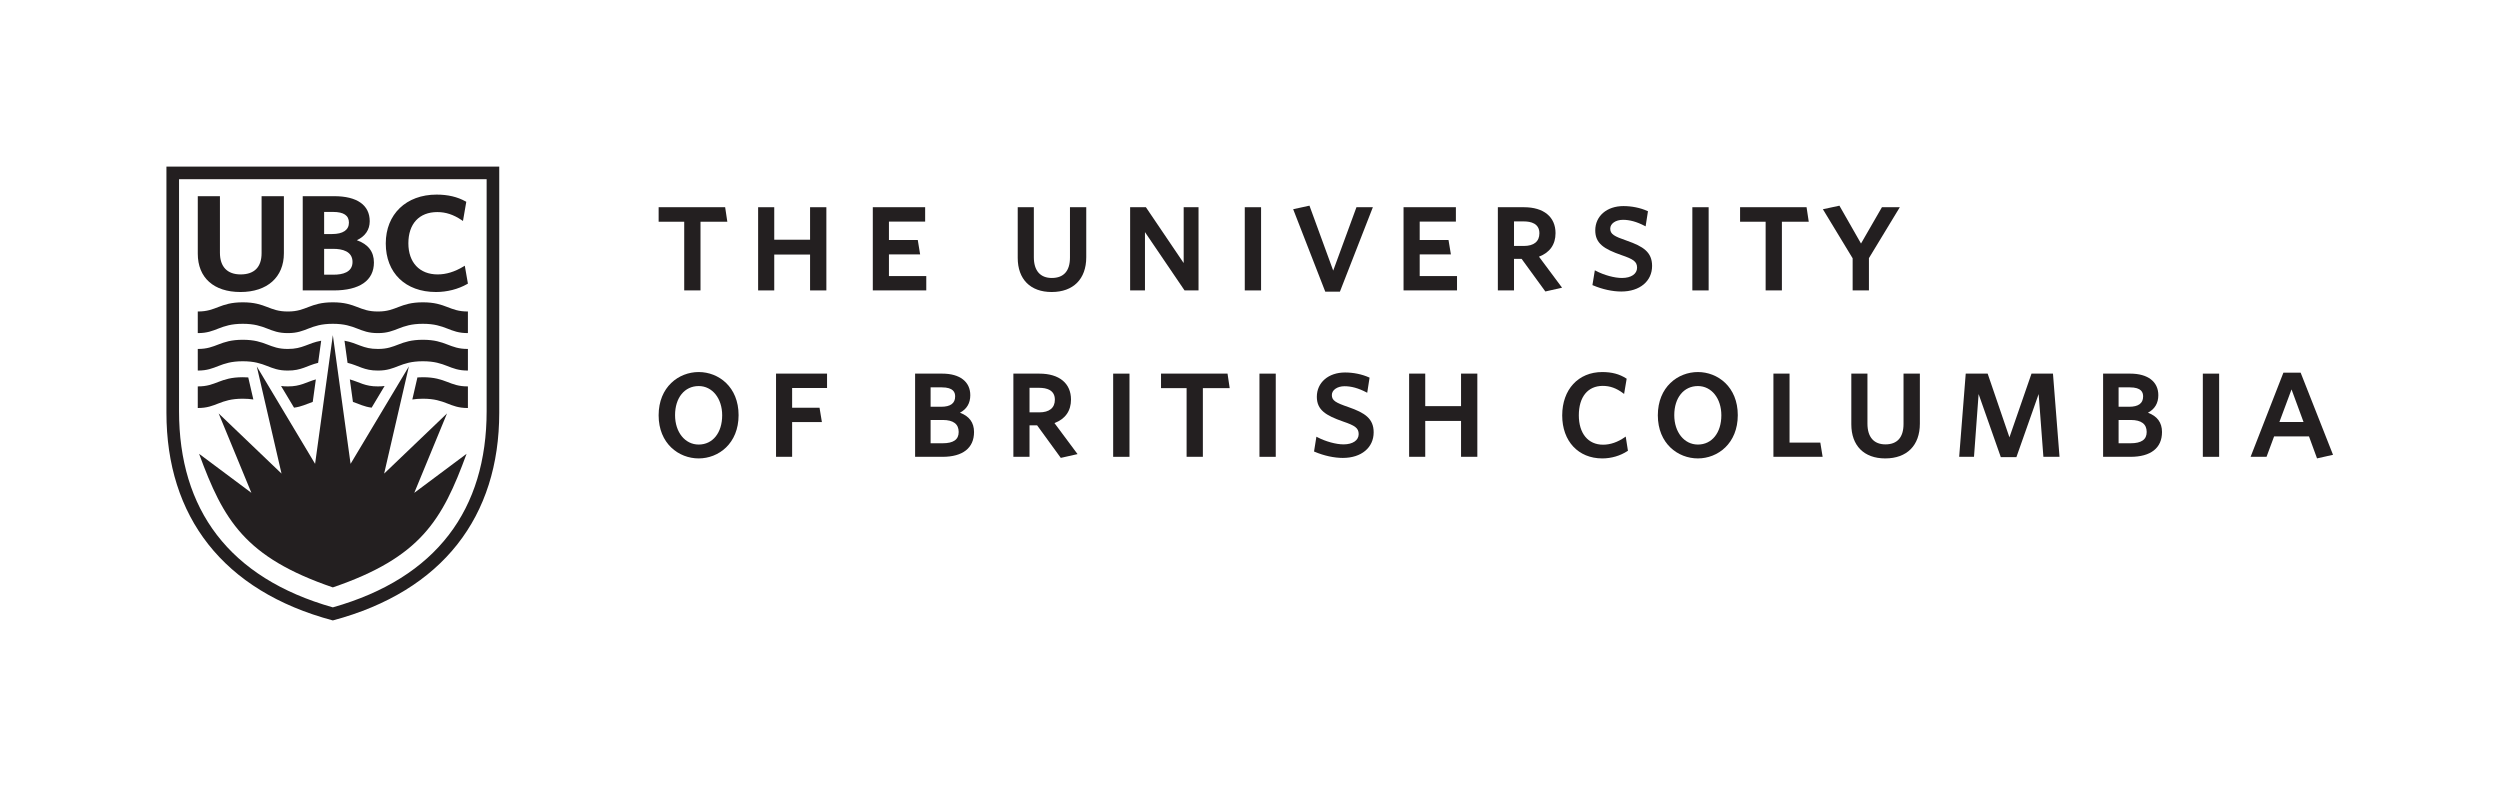 <?xml version="1.0" encoding="UTF-8" standalone="no"?>
<!-- Created with Inkscape (http://www.inkscape.org/) -->

<svg
   version="1.1"
   id="svg2"
   width="495.653"
   height="156"
   viewBox="0 0 495.653 156"
   sodipodi:docname="ubclogo11.eps"
   xmlns:inkscape="http://www.inkscape.org/namespaces/inkscape"
   xmlns:sodipodi="http://sodipodi.sourceforge.net/DTD/sodipodi-0.dtd"
   xmlns="http://www.w3.org/2000/svg"
   xmlns:svg="http://www.w3.org/2000/svg">
  <defs
     id="defs6" />
  <sodipodi:namedview
     id="namedview4"
     pagecolor="#ffffff"
     bordercolor="#000000"
     borderopacity="0.25"
     inkscape:showpageshadow="2"
     inkscape:pageopacity="0.0"
     inkscape:pagecheckerboard="0"
     inkscape:deskcolor="#d1d1d1" />
  <g
     id="g8"
     inkscape:groupmode="layer"
     inkscape:label="ink_ext_XXXXXX"
     transform="matrix(1.333,0,0,-1.333,0,156)">
    <g
       id="g10"
       transform="scale(0.1)">
      <path
         d="m 495.035,671.832 26.391,-191.437 86.726,144.929 -36.8,-159.41 93.507,89.453 -48.691,-118.097 77.793,58.058 C 657.75,396.781 626.195,341.535 495.035,296.633 v 0 0 C 363.879,341.535 332.32,396.781 296.113,495.328 l 77.793,-58.058 -48.691,118.097 93.5,-89.453 -36.801,159.41 86.734,-144.929 26.391,191.437 h -0.004"
         style="fill:#231f20;fill-opacity:1;fill-rule:nonzero;stroke:none"
         id="path12" />
      <path
         d="m 357.637,735.973 c -39.742,0 -63.473,21.269 -63.473,56.996 v 85.543 h 32.949 V 794.32 c 0,-20.757 10.914,-32.175 30.778,-32.175 20.371,0 31.172,10.937 31.172,31.585 v 84.782 h 33.167 v -84.969 c 0,-35.52 -24.75,-57.57 -64.593,-57.57"
         style="fill:#231f20;fill-opacity:1;fill-rule:nonzero;stroke:none"
         id="path14" />
      <path
         d="m 496.27,738.34 h -46.012 v 140.172 h 46.695 c 34.141,0 52.949,-13.25 52.949,-37.227 0,-12.617 -6.582,-22.324 -19.14,-28.277 16.836,-5.942 25.39,-17.067 25.39,-33.141 0,-26.797 -21.25,-41.527 -59.882,-41.527 m -14.18,23.414 h 14.18 c 12.816,0 28.046,3.269 28.046,18.894 0,16.106 -15.488,19.528 -28.515,19.528 H 482.09 Z m 0,60.449 h 11.973 c 16.035,0 24.906,6.016 24.906,16.918 0,10.731 -7.735,15.957 -23.598,15.957 H 482.09 v -32.875"
         style="fill:#231f20;fill-opacity:1;fill-rule:nonzero;stroke:none"
         id="path16" />
      <path
         d="m 648.438,735.973 c -45.372,0 -74.668,28.332 -74.668,72.265 0,43.418 30.371,72.617 75.562,72.617 16.758,0 30.863,-3.3 43.109,-10.097 l 1.075,-0.598 -4.922,-28.543 -2.168,1.446 c -12.031,8.078 -23.477,11.804 -35.977,11.804 -26.953,0 -43.066,-17.371 -43.066,-46.453 0,-28.547 16.66,-46.269 43.512,-46.269 12.718,0 25.238,3.82 38.265,11.66 l 2.149,1.289 4.644,-26.621 -1.031,-0.606 c -13.379,-7.656 -29.883,-11.894 -46.484,-11.894"
         style="fill:#231f20;fill-opacity:1;fill-rule:nonzero;stroke:none"
         id="path18" />
      <path
         d="M 495.035,266.934 C 340.191,310.801 266.285,413.031 266.285,558.773 V 903.758 H 723.789 V 558.773 c 0,-145.742 -73.91,-247.972 -228.754,-291.839 z m -247.5,655.574 V 556.426 c 0,-153.848 83.711,-265.235 247.5,-308.926 163.789,43.691 247.5,155.078 247.5,308.926 v 366.082 h -495"
         style="fill:#231f20;fill-opacity:1;fill-rule:nonzero;stroke:none"
         id="path20" />
      <path
         d="m 495.043,688.695 c 34.508,0 39.18,-14.004 66.973,-13.828 27.695,-0.176 32.441,13.828 66.953,13.828 34.508,0 39.258,-14.004 66.972,-13.828 v 32.141 c -27.714,-0.188 -32.464,13.64 -66.972,13.64 -34.512,0 -39.258,-13.828 -66.953,-13.64 -27.793,-0.188 -32.465,13.64 -66.973,13.64 -34.512,0 -39.18,-13.828 -66.973,-13.64 -27.695,-0.188 -32.445,13.64 -66.953,13.64 -34.515,0 -39.277,-13.828 -66.972,-13.64 v -32.141 c 27.695,-0.176 32.457,13.828 66.972,13.828 34.508,0 39.258,-14.004 66.953,-13.828 27.793,-0.176 32.461,13.828 66.973,13.828"
         style="fill:#231f20;fill-opacity:1;fill-rule:nonzero;stroke:none"
         id="path22" />
      <path
         d="m 516.91,630.617 c 16.649,-3.984 24.57,-11.59 45.106,-11.461 27.695,-0.172 32.441,13.828 66.953,13.828 34.508,0 39.258,-14 66.972,-13.828 v 32.141 c -27.714,-0.188 -32.464,13.641 -66.972,13.641 -34.512,0 -39.258,-13.829 -66.953,-13.641 -22.313,-0.149 -29.735,8.726 -49.645,12.234 l 4.539,-32.914"
         style="fill:#231f20;fill-opacity:1;fill-rule:nonzero;stroke:none"
         id="path24" />
      <path
         d="m 428.07,619.156 c 20.528,-0.129 28.45,7.473 45.09,11.461 l 4.539,32.914 c -19.902,-3.511 -27.324,-12.383 -49.629,-12.234 -27.695,-0.188 -32.445,13.641 -66.953,13.641 -34.515,0 -39.277,-13.829 -66.972,-13.641 v -32.141 c 27.695,-0.172 32.457,13.828 66.972,13.828 34.508,0 39.258,-14 66.953,-13.828"
         style="fill:#231f20;fill-opacity:1;fill-rule:nonzero;stroke:none"
         id="path26" />
      <path
         d="m 524.91,572.563 c 9.414,-3.235 16.653,-7.184 27.832,-8.59 l 19.293,32.234 c -3.015,-0.414 -6.308,-0.644 -10.019,-0.621 -19.094,-0.125 -27.274,6.359 -41.711,10.43 l 4.605,-33.453"
         style="fill:#231f20;fill-opacity:1;fill-rule:nonzero;stroke:none"
         id="path28" />
      <path
         d="m 613.262,576.125 c 4.511,0.711 9.644,1.152 15.707,1.152 34.508,0 39.258,-14.004 66.972,-13.828 v 32.137 c -27.714,-0.184 -32.464,13.644 -66.972,13.644 -2.918,0 -5.606,-0.109 -8.129,-0.289 l -7.578,-32.816"
         style="fill:#231f20;fill-opacity:1;fill-rule:nonzero;stroke:none"
         id="path30" />
      <path
         d="m 376.813,576.125 -7.579,32.816 c -2.519,0.18 -5.207,0.289 -8.117,0.289 -34.515,0 -39.277,-13.828 -66.972,-13.644 v -32.137 c 27.695,-0.176 32.457,13.828 66.972,13.828 6.055,0 11.184,-0.441 15.696,-1.152"
         style="fill:#231f20;fill-opacity:1;fill-rule:nonzero;stroke:none"
         id="path32" />
      <path
         d="m 437.328,563.973 c 11.184,1.398 18.418,5.347 27.832,8.586 l 4.61,33.453 c -14.434,-4.074 -22.614,-10.551 -41.7,-10.426 -3.718,-0.023 -7.015,0.211 -10.035,0.621 l 19.293,-32.234"
         style="fill:#231f20;fill-opacity:1;fill-rule:nonzero;stroke:none"
         id="path34" />
      <path
         d="m 1041.88,738.34 h -24.23 v 102.152 h -38.045 v 21.594 h 98.925 l 3.24,-21.594 h -39.89 v -102.152 0"
         style="fill:#231f20;fill-opacity:1;fill-rule:nonzero;stroke:none"
         id="path36" />
      <path
         d="m 1229.08,738.34 h -24.24 v 53.351 h -53.28 V 738.34 h -23.98 v 123.746 h 23.98 v -48.328 h 53.28 v 48.328 h 24.24 v -123.746 0"
         style="fill:#231f20;fill-opacity:1;fill-rule:nonzero;stroke:none"
         id="path38" />
      <path
         d="m 1377.68,738.34 h -79.53 V 862.086 H 1376 v -21.375 h -53.85 v -27.395 h 42.88 l 3.51,-21.378 h -46.39 v -32.219 h 55.53 v -21.379 0"
         style="fill:#231f20;fill-opacity:1;fill-rule:nonzero;stroke:none"
         id="path40" />
      <path
         d="m 1564.18,735.973 c -31.62,0 -50.49,18.965 -50.49,50.746 v 75.367 h 23.98 v -74.41 c 0,-19.883 9.48,-30.824 26.73,-30.824 17.68,0 27,10.453 27,30.324 v 74.91 h 24.22 v -74.41 c 0,-32.399 -19.24,-51.703 -51.44,-51.703 v 0"
         style="fill:#231f20;fill-opacity:1;fill-rule:nonzero;stroke:none"
         id="path42" />
      <path
         d="m 1782.62,738.34 h -20.8 l -58.87,86.723 V 738.34 h -22.07 v 123.746 h 23.46 l 56.19,-83.07 v 83.07 h 22.09 v -123.746 0"
         style="fill:#231f20;fill-opacity:1;fill-rule:nonzero;stroke:none"
         id="path44" />
      <path
         d="m 1875.63,738.34 h -24.24 v 123.746 h 24.24 v -123.746 0"
         style="fill:#231f20;fill-opacity:1;fill-rule:nonzero;stroke:none"
         id="path46" />
      <path
         d="m 1992.87,736.449 h -21.76 l -47.74,122.672 24.24,5.285 35.31,-96.593 34.57,94.273 h 24.41 l -49.03,-125.637 v 0"
         style="fill:#231f20;fill-opacity:1;fill-rule:nonzero;stroke:none"
         id="path48" />
      <path
         d="m 2167.07,738.34 h -79.53 v 123.746 h 77.85 v -21.375 h -53.83 v -27.395 h 42.86 l 3.54,-21.378 h -46.4 v -32.219 h 55.51 v -21.379 0"
         style="fill:#231f20;fill-opacity:1;fill-rule:nonzero;stroke:none"
         id="path50" />
      <path
         d="m 2251.83,804.469 h 14.61 c 14.93,0 23.16,6.64 23.16,18.847 0,14.606 -12.61,17.657 -23.16,17.657 h -14.61 v -36.504 z m 46.61,-67.696 -35.26,48.45 h -11.35 V 738.34 h -24.03 v 123.746 h 38.85 c 29.39,0 46.94,-14.391 46.94,-38.555 0,-16.875 -8.5,-28.906 -24.62,-34.996 l 34.34,-46.14 -24.87,-5.622 v 0"
         style="fill:#231f20;fill-opacity:1;fill-rule:nonzero;stroke:none"
         id="path52" />
      <path
         d="m 2411.46,736.707 c -13.1,0 -28.11,3.234 -42.06,9.168 l -0.93,0.371 3.58,22.031 1.47,-0.781 c 12.39,-6.48 27.64,-10.644 38.92,-10.644 13.62,0 22.44,6.019 22.44,15.25 0,9.218 -5.76,12.777 -23.1,18.711 -25.95,9.062 -39.1,17.246 -39.1,36.824 0,21.261 17.22,36.144 41.87,36.144 12.53,0 25.21,-2.613 35.66,-7.285 l 0.86,-0.41 -3.5,-22.469 -1.53,0.789 c -11.55,6.02 -22.08,8.942 -32.17,8.942 -10.79,0 -18.91,-5.614 -18.91,-13.086 0,-8.254 5.62,-11.403 24.78,-18 24.27,-8.465 37.46,-16.946 37.46,-37.52 0,-22.719 -18.38,-38.035 -45.74,-38.035 v 0"
         style="fill:#231f20;fill-opacity:1;fill-rule:nonzero;stroke:none"
         id="path54" />
      <path
         d="m 2541.32,738.34 h -24.24 v 123.746 h 24.24 v -123.746 0"
         style="fill:#231f20;fill-opacity:1;fill-rule:nonzero;stroke:none"
         id="path56" />
      <path
         d="m 2650.28,738.34 h -24.19 v 102.152 h -38.02 v 21.594 h 98.9 l 3.24,-21.594 h -39.93 v -102.152 0"
         style="fill:#231f20;fill-opacity:1;fill-rule:nonzero;stroke:none"
         id="path58" />
      <path
         d="m 2779.72,738.34 h -24.23 v 47.777 l -44.26,72.981 24.59,5.269 32.11,-56.289 31.12,54.008 h 26.59 l -45.92,-75.719 v -48.027 0"
         style="fill:#231f20;fill-opacity:1;fill-rule:nonzero;stroke:none"
         id="path60" />
      <path
         d="m 1039.2,596.102 c -20.99,0 -35.16,-17.391 -35.16,-43.254 0,-25.352 14.79,-43.75 35.16,-43.75 20.86,0 34.91,17.492 34.91,43.496 0,25.183 -14.69,43.508 -34.91,43.508 z m 0,-107.629 c -29.65,0 -59.606,22.027 -59.606,64.121 0,42.265 29.956,64.344 59.606,64.344 29.5,0 59.32,-21.981 59.32,-64.09 0,-42.262 -29.82,-64.375 -59.32,-64.375 v 0"
         style="fill:#231f20;fill-opacity:1;fill-rule:nonzero;stroke:none"
         id="path62" />
      <path
         d="m 1178.16,490.84 h -23.94 v 123.746 h 75.88 v -21.375 h -51.94 v -29.313 h 40.76 l 3.52,-21.367 h -44.28 v -51.691 0"
         style="fill:#231f20;fill-opacity:1;fill-rule:nonzero;stroke:none"
         id="path64" />
      <path
         d="m 1384.11,565.309 h 15.76 c 13.8,0 20.74,5.132 20.74,15.269 0,5.824 -2.09,13.598 -20.04,13.598 h -16.46 v -28.867 z m 0,-54.301 H 1402 c 16.08,0 23.88,5.472 23.88,16.73 0,11.867 -7.92,17.91 -23.63,17.91 h -18.14 v -34.64 z m 17.67,-20.168 h -40.72 v 123.746 h 40.47 c 26.07,0 41.61,-12 41.61,-32.078 0,-11.863 -5.15,-20.621 -15.39,-26.086 13.88,-5.043 20.96,-14.684 20.96,-28.684 0,-23.761 -16.7,-36.898 -46.93,-36.898 v 0"
         style="fill:#231f20;fill-opacity:1;fill-rule:nonzero;stroke:none"
         id="path66" />
      <path
         d="m 1531.24,556.969 h 14.56 c 14.9,0 23.14,6.64 23.14,18.847 0,14.606 -12.57,17.657 -23.14,17.657 h -14.56 v -36.504 z m 46.51,-67.696 -35.25,48.45 h -11.26 V 490.84 h -24.02 v 123.746 h 38.81 c 29.39,0 46.9,-14.391 46.9,-38.555 0,-16.875 -8.5,-28.906 -24.58,-34.996 l 34.32,-46.14 -24.92,-5.622 v 0"
         style="fill:#231f20;fill-opacity:1;fill-rule:nonzero;stroke:none"
         id="path68" />
      <path
         d="m 1679.92,490.84 h -24.28 v 123.746 h 24.28 v -123.746 0"
         style="fill:#231f20;fill-opacity:1;fill-rule:nonzero;stroke:none"
         id="path70" />
      <path
         d="m 1789.06,490.84 h -24.19 v 102.152 h -38.05 v 21.594 h 98.93 l 3.21,-21.594 h -39.9 v -102.152 0"
         style="fill:#231f20;fill-opacity:1;fill-rule:nonzero;stroke:none"
         id="path72" />
      <path
         d="m 1897.47,490.84 h -24.24 v 123.746 h 24.24 v -123.746 0"
         style="fill:#231f20;fill-opacity:1;fill-rule:nonzero;stroke:none"
         id="path74" />
      <path
         d="m 1997.4,489.203 c -13.14,0 -28.09,3.238 -42.1,9.172 l -0.9,0.371 3.52,22.031 1.49,-0.781 c 12.46,-6.48 27.74,-10.644 38.93,-10.644 13.62,0 22.46,6.019 22.46,15.25 0,9.218 -5.77,12.777 -23.12,18.711 -25.89,9.062 -39.11,17.246 -39.11,36.824 0,21.261 17.28,36.144 41.96,36.144 12.49,0 25.12,-2.613 35.6,-7.285 l 0.88,-0.41 -3.5,-22.469 -1.51,0.789 c -11.55,6.02 -22.11,8.942 -32.23,8.942 -10.74,0 -18.87,-5.614 -18.87,-13.086 0,-8.254 5.58,-11.403 24.78,-18 24.25,-8.465 37.41,-16.946 37.41,-37.52 0,-22.719 -18.36,-38.039 -45.69,-38.039 v 0"
         style="fill:#231f20;fill-opacity:1;fill-rule:nonzero;stroke:none"
         id="path76" />
      <path
         d="m 2197.29,490.84 h -24.24 v 53.351 H 2119.8 V 490.84 h -23.98 v 123.746 h 23.98 v -48.328 h 53.25 v 48.328 h 24.24 v -123.746 0"
         style="fill:#231f20;fill-opacity:1;fill-rule:nonzero;stroke:none"
         id="path78" />
      <path
         d="m 2383.11,488.473 c -35.63,0 -59.59,25.66 -59.59,63.902 0,38.621 23.96,64.563 59.59,64.563 14.13,0 25.47,-2.977 35.61,-9.485 l 0.67,-0.449 -3.81,-22.633 -1.64,1.199 c -9.78,7.356 -19.3,10.782 -30.09,10.782 -22.29,0 -35.61,-16.411 -35.61,-43.758 0,-26.969 13.77,-43.719 36.08,-43.719 10.67,0 21.79,3.813 32.06,11.004 l 1.6,1.129 3.31,-21.149 -0.68,-0.398 c -10.74,-7.078 -24.02,-10.988 -37.5,-10.988 v 0"
         style="fill:#231f20;fill-opacity:1;fill-rule:nonzero;stroke:none"
         id="path80" />
      <path
         d="m 2525.34,596.102 c -21.03,0 -35.15,-17.391 -35.15,-43.254 0,-25.352 14.78,-43.75 35.15,-43.75 20.82,0 34.87,17.492 34.87,43.496 0,25.183 -14.67,43.508 -34.87,43.508 z m 0,-107.629 c -29.66,0 -59.6,22.027 -59.6,64.121 0,42.265 29.94,64.344 59.6,64.344 29.45,0 59.32,-21.981 59.32,-64.09 0,-42.262 -29.87,-64.375 -59.32,-64.375 v 0"
         style="fill:#231f20;fill-opacity:1;fill-rule:nonzero;stroke:none"
         id="path82" />
      <path
         d="m 2710.86,490.84 h -73.2 v 123.746 h 23.99 V 511.992 h 45.77 l 3.44,-21.152 v 0"
         style="fill:#231f20;fill-opacity:1;fill-rule:nonzero;stroke:none"
         id="path84" />
      <path
         d="m 2804,488.473 c -31.6,0 -50.48,18.965 -50.48,50.746 v 75.367 h 23.99 v -74.41 c 0,-19.883 9.46,-30.824 26.75,-30.824 17.63,0 26.92,10.453 26.92,30.347 v 74.887 h 24.3 v -74.41 c 0,-32.399 -19.26,-51.703 -51.48,-51.703 v 0"
         style="fill:#231f20;fill-opacity:1;fill-rule:nonzero;stroke:none"
         id="path86" />
      <path
         d="m 2999.06,490.387 h -23.2 l -33.01,93.828 -6.86,-93.375 h -22.05 l 9.75,123.746 h 32.62 l 32.39,-94.793 32.82,94.793 h 31.92 l 9.75,-123.746 h -23.99 l -7.06,93.375 -33.08,-93.828 v 0"
         style="fill:#231f20;fill-opacity:1;fill-rule:nonzero;stroke:none"
         id="path88" />
      <path
         d="m 3151.05,565.309 h 15.75 c 13.76,0 20.72,5.132 20.72,15.269 0,5.824 -2.02,13.598 -20.02,13.598 h -16.45 v -28.867 z m 0,-54.301 h 17.84 c 16.1,0 23.94,5.472 23.94,16.73 0,11.867 -7.97,17.91 -23.67,17.91 h -18.11 v -34.64 z m 17.64,-20.168 H 3128 v 123.746 h 40.44 c 26.13,0 41.7,-12 41.7,-32.078 0,-11.863 -5.22,-20.621 -15.44,-26.086 13.84,-5.043 20.92,-14.684 20.92,-28.684 0,-23.761 -16.65,-36.898 -46.93,-36.898 v 0"
         style="fill:#231f20;fill-opacity:1;fill-rule:nonzero;stroke:none"
         id="path90" />
      <path
         d="m 3300.59,490.84 h -24.25 v 123.746 h 24.25 v -123.746 0"
         style="fill:#231f20;fill-opacity:1;fill-rule:nonzero;stroke:none"
         id="path92" />
      <path
         d="m 3390.21,542.598 h 35.93 c -2.19,6.304 -11.23,30.601 -17.87,48.515 l -18.06,-48.515 z m 55.99,-54.086 -11.97,32.718 h -51.89 l -11.26,-30.39 h -23.7 l 48.8,125.18 h 25.64 l 48.15,-122.172 -23.77,-5.336 v 0"
         style="fill:#231f20;fill-opacity:1;fill-rule:nonzero;stroke:none"
         id="path94" />
    </g>
  </g>
</svg>
